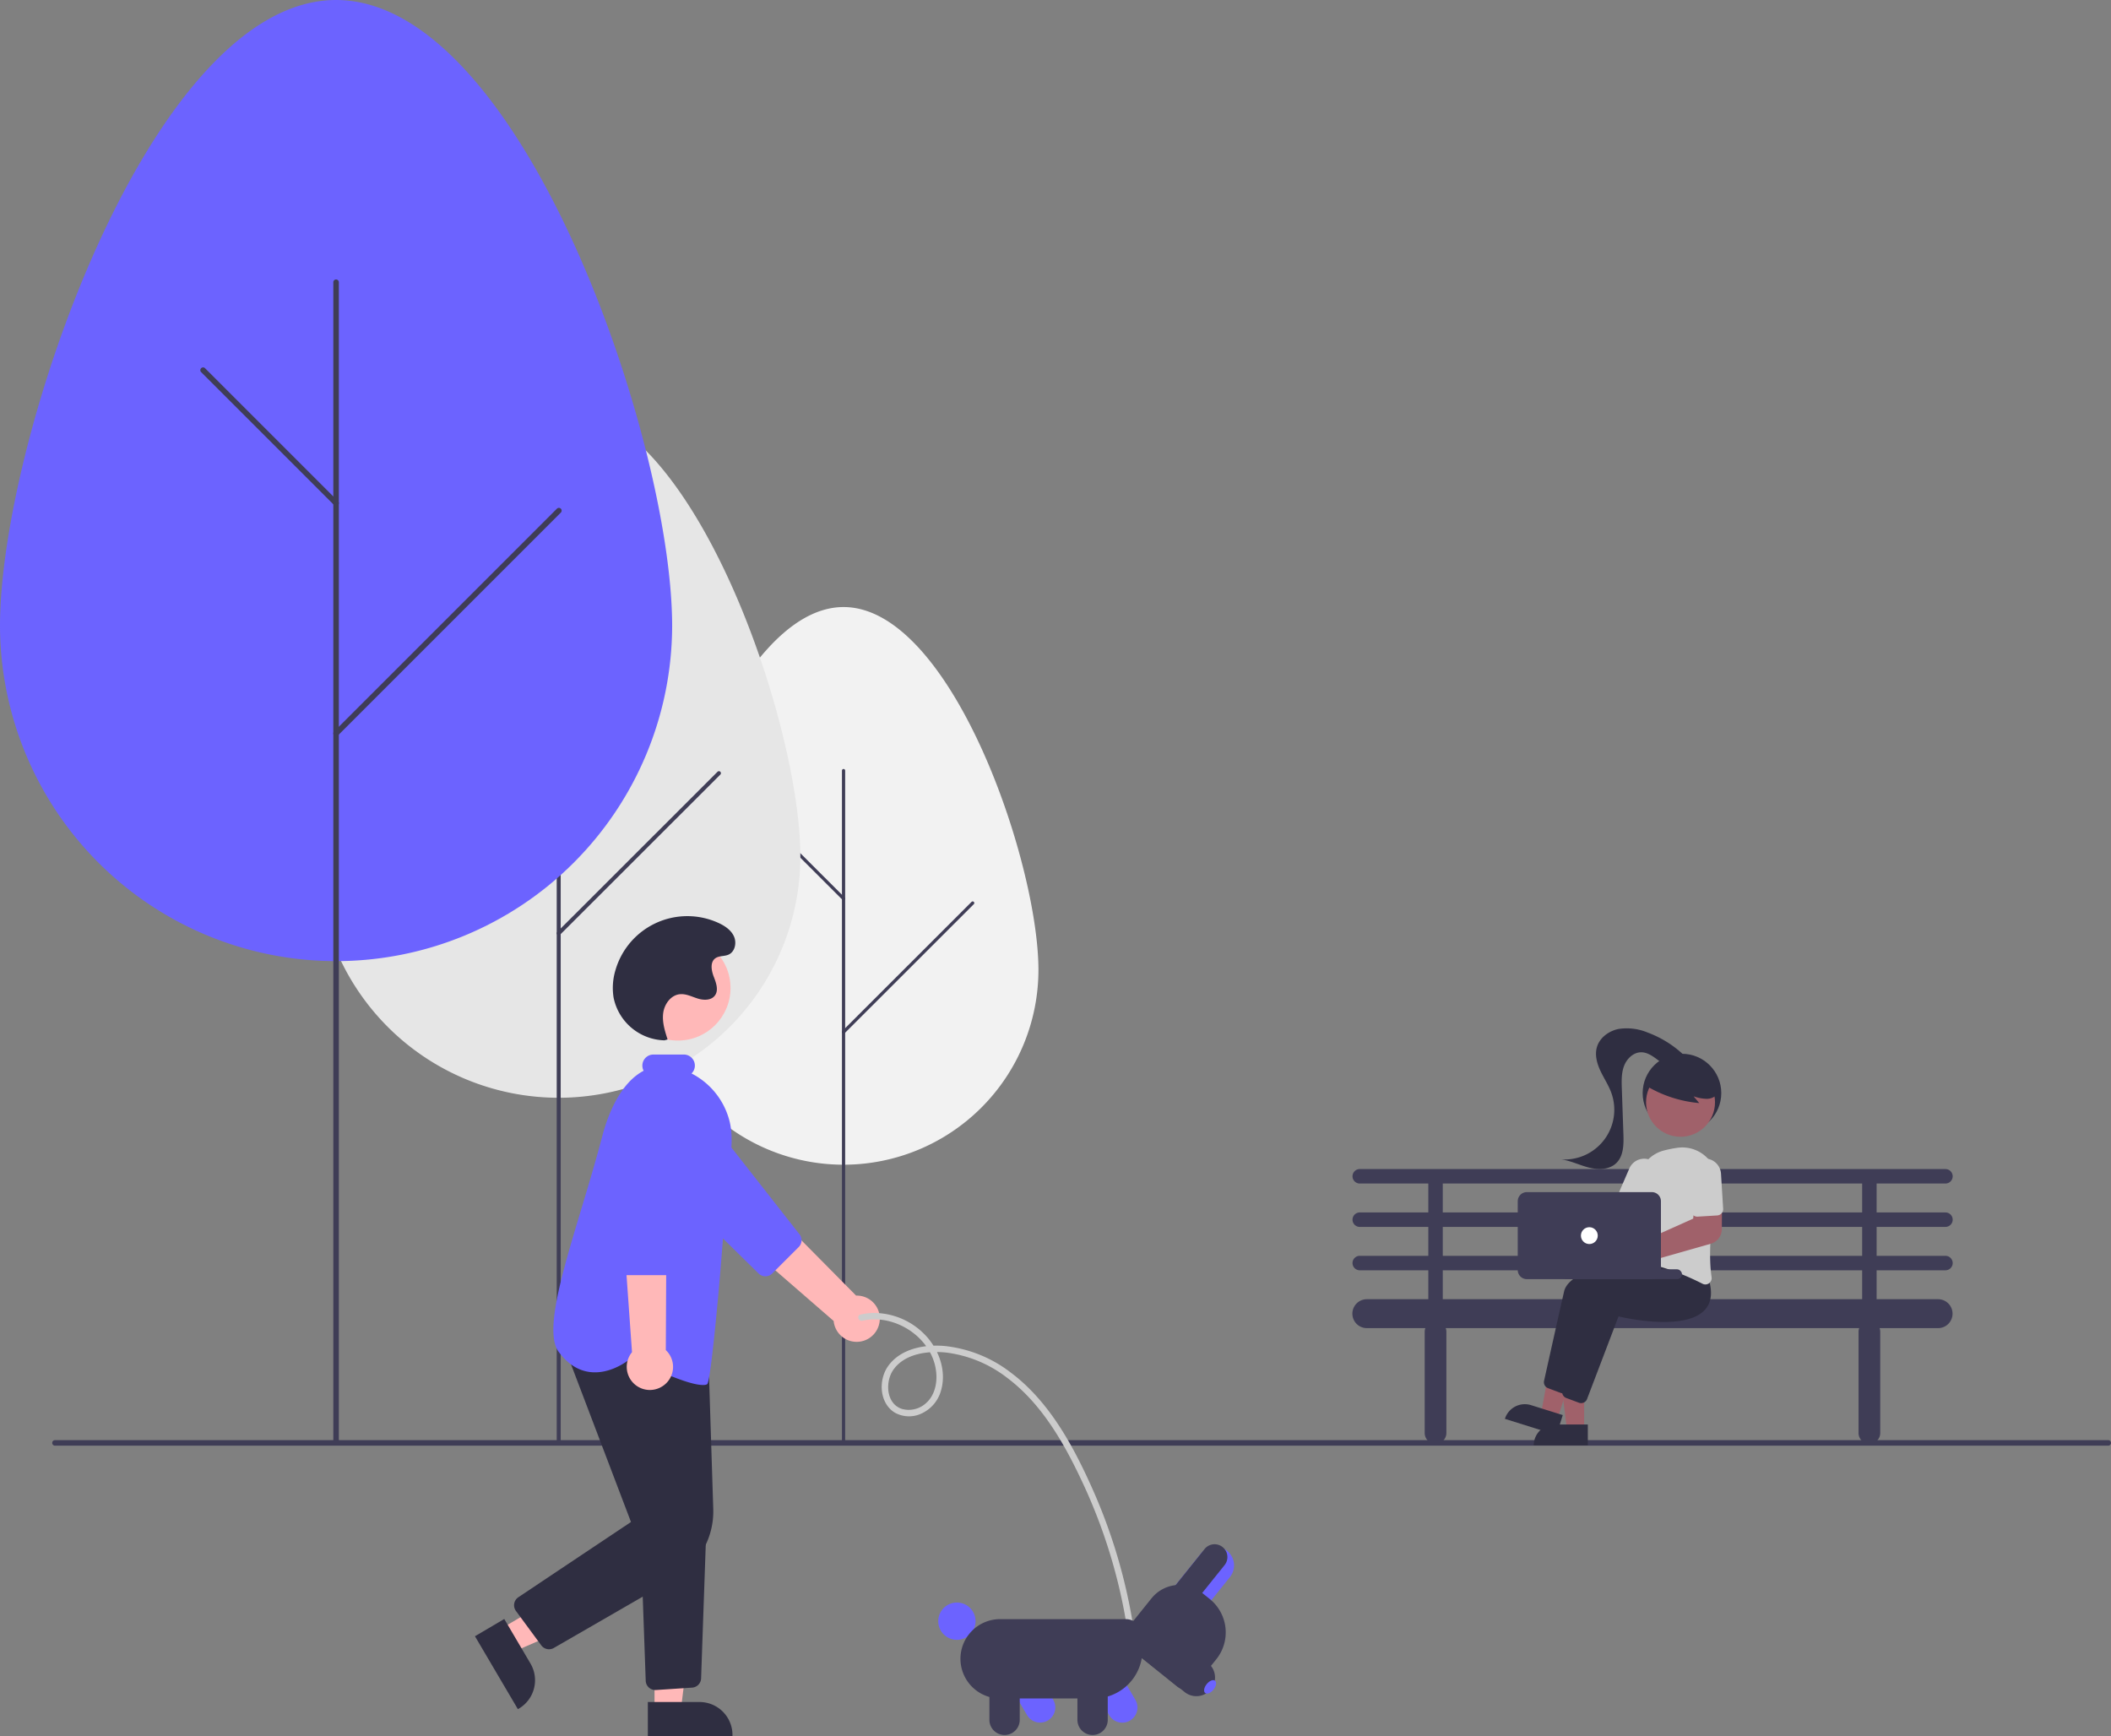 <svg height="628.236" viewBox="0 0 763.895 628.236" width="763.895" xmlns="http://www.w3.org/2000/svg"><rect x="0" y="0" width="763.895" height="628.236" fill="#808080" stroke="none"/><g transform="translate(-218.052 -135.882)"><path d="m452.781 486.844c0-38.922 31.574-131.281 70.522-131.281s70.522 92.36 70.522 131.281a70.522 70.522 0 0 1 -141.044 0z" fill="#f2f2f2"/><path d="m523.303 658.3a.58.58 0 0 1 -.58-.58v-242.972a.58.58 0 0 1 1.16 0v242.972a.58.58 0 0 1 -.58.58z" fill="#3f3d56"/><path d="m523.303 461.656a.578.578 0 0 1 -.41-.17l-27.912-27.893a.58.58 0 0 1 .82-.819l27.912 27.893a.579.579 0 0 1 -.41.989z" fill="#3f3d56"/><path d="m523.303 509.945a.58.58 0 0 1 -.41-.989l46.744-46.713a.58.58 0 0 1 .82.819l-46.744 46.713a.578.578 0 0 1 -.41.17z" fill="#3f3d56"/><path d="m332.781 445.692c0-48.264 39.152-162.791 87.448-162.791s87.448 114.527 87.448 162.791a87.448 87.448 0 0 1 -174.896 0z" fill="#e6e6e6"/><path d="m420.229 658.3a.719.719 0 0 1 -.719-.719v-301.289a.719.719 0 0 1 1.438 0v301.289a.719.719 0 0 1 -.719.719z" fill="#3f3d56"/><path d="m420.229 414.458a.717.717 0 0 1 -.508-.211l-34.612-34.588a.719.719 0 0 1 1.017-1.016l34.612 34.588a.719.719 0 0 1 -.508 1.227z" fill="#3f3d56"/><path d="m420.229 474.338a.719.719 0 0 1 -.508-1.227l57.964-57.925a.719.719 0 1 1 1.017 1.016l-57.964 57.925a.717.717 0 0 1 -.508.211z" fill="#3f3d56"/><path d="m218.052 362.427c0-67.165 54.448-226.546 121.614-226.546s121.614 159.38 121.614 226.546a121.614 121.614 0 0 1 -243.227 0z" fill="#6c63ff"/><g fill="#3f3d56"><path d="m339.666 658.3a1 1 0 0 1 -1-1v-419.284a1 1 0 1 1 2 0v419.284a1 1 0 0 1 -1 1z"/><path d="m339.666 318.961a.997.997 0 0 1 -.707-.293l-48.135-48.134a1 1 0 0 1 1.414-1.414l48.135 48.134a1 1 0 0 1 -.707 1.707z"/><path d="m339.666 402.291a1 1 0 0 1 -.707-1.707l80.61-80.61a1 1 0 1 1 1.414 1.414l-80.61 80.61a.997.997 0 0 1 -.707.293z"/><path d="m980.948 659.044h-743a1 1 0 0 1 0-2h743a1 1 0 0 1 0 2z"/><path d="m921.989 579.876a2.617 2.617 0 1 0 0-5.233h-24.858v-10.466h24.858a2.617 2.617 0 1 0 0-5.233h-211.944a2.617 2.617 0 0 0 0 5.233h24.858v10.466h-24.858a2.617 2.617 0 0 0 0 5.233h24.858v10.466h-24.858a2.617 2.617 0 0 0 0 5.233h24.858v10.466h-22.241a5.233 5.233 0 0 0 0 10.466h21.173a3.9 3.9 0 0 0 -.24 1.308v36.632a3.925 3.925 0 0 0 7.85 0v-36.632a3.9 3.9 0 0 0 -.24-1.308h149.626a3.9 3.9 0 0 0 -.24 1.308v36.632a3.925 3.925 0 0 0 7.85 0v-36.632a3.9 3.9 0 0 0 -.24-1.308h21.173a5.233 5.233 0 1 0 0-10.466h-22.241v-10.466h24.858a2.617 2.617 0 1 0 0-5.233h-24.858v-10.466zm-181.853-15.7h151.762v10.466h-151.762zm151.762 41.865h-151.762v-10.466h151.762zm0-15.7h-151.762v-10.466h151.762z"/></g><path d="m536.336 614.267a8.322 8.322 0 0 0 -8.488-9.529l-53.302-53.892-10.53 14.72 55.705 48.346a8.367 8.367 0 0 0 16.614.356z" fill="#ffb8b8"/><path d="m507.088 587.148-9.604 9.59a3.497 3.497 0 0 1 -4.908.02l-37.175-36.548a13.637 13.637 0 1 1 19.318-19.25l32.4 41.288a3.498 3.498 0 0 1 -.031 4.902z" fill="#6c63ff"/></g><circle cx="245.323" cy="357.534" fill="#ffb8b8" r="19.027"/><path d="m181.031 589.544 4.818 8.184 33.862-14.687-7.11-12.08z" fill="#ffb8b8"/><path d="m400.527 721.765 9.488 16.119 0.0.001a11.919 11.919 0 0 1 -4.226 16.318l-.334.196-15.534-26.391z" fill="#2f2e41" transform="translate(-218.052 -135.882)"/><path d="m236.852 619.03h9.498l4.518-36.634-14.017.001z" fill="#ffb8b8"/><g transform="translate(-218.052 -135.882)"><path d="m452.482 751.811 18.704-.001h.001a11.919 11.919 0 0 1 11.92 11.919v.387l-30.624.001z" fill="#2f2e41"/><path d="m416.721 732.717a3.481 3.481 0 0 1 -2.807-1.42l-9.16-12.44a3.486 3.486 0 0 1 .871-4.966l40.759-27.224-24.594-64.667 52.593 4.34 1.771 55.571a27.924 27.924 0 0 1 -13.979 25.118l-43.713 25.219a3.475 3.475 0 0 1 -1.742.468z" fill="#2f2e41"/><path d="m455.191 747.475a3.486 3.486 0 0 1 -3.477-3.362l-1.927-54.136 23.867-1.257-1.9 54.525a3.476 3.476 0 0 1 -3.253 3.357l-13.071.866c-.079.005-.158.008-.237.008z" fill="#2f2e41"/><path d="m472.47 637.091c-6.072 0-19.282-6.83-26.645-9.264-1.102.881-7.153 5.406-14.216 4.579-4.358-.511-8.195-2.978-11.404-7.333-7.086-9.617 7.205-45.168 15.795-78.073 3.614-13.842 11.866-28.003 25.858-24.965a26.782 26.782 0 0 1 20.21 19.66c1.617 6.583.226 14.327-.79 19.982a27.157 27.157 0 0 0 -.726 5.79c.499 3.988-4.732 66.539-6.513 69.21-.19.284-.738.413-1.569.413z" fill="#6c63ff"/><path d="m458.256 637.202a8.322 8.322 0 0 0 .729-12.74l.376-75.798-17.852 2.973 5.244 73.572a8.367 8.367 0 0 0 11.503 11.993z" fill="#ffb8b8"/><path d="m462.385 597.341h-19.229a3.497 3.497 0 0 1 -3.486-3.454l-.472-52.13a13.637 13.637 0 1 1 27.272.033l-.599 52.105a3.498 3.498 0 0 1 -3.486 3.446z" fill="#6c63ff"/><path d="m458.53 512.364a19.305 19.305 0 0 1 -18.44-15.45 22.211 22.211 0 0 1 .712-10.082 27.078 27.078 0 0 1 37.135-17.006c2.33 1.055 4.626 2.569 5.693 4.894s.399 5.574-1.935 6.62c-1.525.684-3.44.348-4.793 1.329-1.944 1.409-1.444 4.409-.575 6.648s1.85 4.948.395 6.858c-1.356 1.78-4.066 1.725-6.201 1.055s-4.242-1.792-6.468-1.563c-3.246.333-5.579 3.562-6.011 6.796s.585 6.468 1.588 9.573z" fill="#2f2e41"/><path d="m530.109 613.826c12.36-2.794 26.363 6.874 26.797 19.853.122 3.651-.948 7.485-3.757 9.968a9.245 9.245 0 0 1 -8.768 2.082c-5.769-1.929-6.077-9.968-2.983-14.262 4.191-5.814 12.492-6.807 19.08-6.115a45.212 45.212 0 0 1 22.131 9.217c12.859 9.69 21.047 24.54 27.674 38.889a196.071 196.071 0 0 1 14.687 46.155q.561 3.002 1.027 6.02a1.17 1.17 0 0 0 1.441.791 1.192 1.192 0 0 0 .791-1.441 198.66 198.66 0 0 0 -14.901-50.403c-6.939-15.55-15.687-31.679-29.604-42.057a47.206 47.206 0 0 0 -23.8-9.543c-7.299-.648-15.942.896-20.481 7.244-3.581 5.008-3.217 13.331 2.324 16.819a10.574 10.574 0 0 0 10.079.203 12.909 12.909 0 0 0 6.806-8.437c1.967-7.209-1.02-15.006-6.142-20.158a25.812 25.812 0 0 0 -18.168-7.64 22.877 22.877 0 0 0 -4.884.582c-1.459.33-.807 2.561.65 2.232z" fill="#ccc"/><path d="m589.716 756.571-7.681-13.114 9.471-5.547 7.681 13.114v0a5.488 5.488 0 0 1 -9.471 5.547z" fill="#6c63ff"/></g><circle cx="346.268" cy="586.677" fill="#6c63ff" r="6.754"/><path d="m619.434 756.571-7.681-13.114 9.471-5.547 7.681 13.114a5.488 5.488 0 0 1 -9.471 5.548z" fill="#6c63ff" transform="translate(-218.052 -135.882)"/><path d="m565.603 736.166a14.369 14.369 0 0 1 14.353-14.353h45.436a6.074 6.074 0 0 1 6.067 6.067v5.17a17.489 17.489 0 0 1 -17.47 17.47h-34.033a14.369 14.369 0 0 1 -14.353-14.353z" fill="#3f3d56" transform="translate(-218.052 -135.882)"/><path d="m576.081 758.263v-15.198h10.976v15.198a5.488 5.488 0 1 1 -10.976 0z" fill="#3f3d56" transform="translate(-218.052 -135.882)"/><path d="m607.93 758.263v-15.198h10.976v15.198a5.488 5.488 0 1 1 -10.976 0z" fill="#3f3d56" transform="translate(-218.052 -135.882)"/><path d="m652.587 698.134a6.754 6.754 0 0 1 10.533 8.459l-11.103 13.824-10.533-8.459z" fill="#6c63ff" transform="translate(-218.052 -135.882)"/><path d="m625.843 725.367 8.895-11.075a13.024 13.024 0 0 1 18.289-1.997l2.779 2.232a15.528 15.528 0 0 1 2.381 21.806l-7.328 9.124a4.876 4.876 0 0 1 -6.847.747l-17.42-13.991a4.876 4.876 0 0 1 -.748-6.847z" fill="#3f3d56" transform="translate(-218.052 -135.882)"/><path d="m653.909 696.489a4.644 4.644 0 1 1 7.241 5.816l-12.424 15.47-7.241-5.816z" fill="#3f3d56" transform="translate(-218.052 -135.882)"/><path d="m636.11 722.347 19.09 15.332a6.754 6.754 0 1 1 -8.459 10.533l-19.09-15.332z" fill="#3f3d56" transform="translate(-218.052 -135.882)"/><ellipse cx="655.82" cy="746.684" fill="#6c63ff" rx="2.85" ry="1.583" transform="matrix(.626 -.78 .78 .626 -555.067 654.56)"/><circle cx="608.643" cy="395.571" fill="#2f2e41" r="14.224"/><path d="m573.245 517.272-6.228-.001-2.963-24.022h9.192z" fill="#a0616a"/><path d="m562.569 515.492h12.011a0 0 0 0 1 0 0v7.563a0 0 0 0 1 0 0h-19.574a0 0 0 0 1 0 0 7.563 7.563 0 0 1 7.563-7.563z" fill="#2f2e41"/><path d="m563.523 513.796-5.942-1.865 4.365-23.808 8.77 2.752z" fill="#a0616a"/><path d="m770.687 645.275h12.011a0 0 0 0 1 0 0v7.563a0 0 0 0 1 0 0h-19.574a0 0 0 0 1 0 0 7.563 7.563 0 0 1 7.563-7.563z" fill="#2f2e41" transform="matrix(.954 .299 -.299 .954 11.746 -337.528)"/><path d="m783.602 640.093a2.267 2.267 0 0 1 -.799-.145l-4.582-1.718a2.294 2.294 0 0 1 -1.43-2.633c1.154-5.187 5.085-22.845 7.238-32.317 2.553-11.235 39.799-13.322 41.383-13.406l.13-.007 4.19 5.265c1.514 4.866 1.034 8.662-1.426 11.282-7.179 7.644-28.615 2.901-31.171 2.3l-11.393 29.907a2.293 2.293 0 0 1 -2.14 1.472z" fill="#2f2e41" transform="translate(-218.052 -135.882)"/><path d="m790.206 643.649a2.267 2.267 0 0 1 -.799-.145l-4.582-1.718a2.294 2.294 0 0 1 -1.43-2.633c1.154-5.187 5.085-22.845 7.238-32.317 2.553-11.235 39.799-13.322 41.383-13.406l.13-.007 4.19 5.265c1.514 4.866 1.034 8.662-1.426 11.282-7.179 7.643-28.614 2.901-31.171 2.3l-11.393 29.907a2.293 2.293 0 0 1 -2.14 1.472z" fill="#2f2e41" transform="translate(-218.052 -135.882)"/><path d="m776.95 570.486a5.346 5.346 0 0 1 .45.712l25.055 2.64 3.607-4.945 8.174 4.468-7.084 12-30.728-7.835a5.332 5.332 0 1 1 .527-7.039z" fill="#a0616a" transform="translate(-218.052 -135.882)"/><path d="m835.174 600.703a2.286 2.286 0 0 1 -1.041-.255c-5.01-2.547-14.766-6.959-23.813-7.883a2.231 2.231 0 0 1 -1.573-.889 2.295 2.295 0 0 1 -.424-1.783c.816-4.519 2.689-16.026 2.448-25.248a12.495 12.495 0 0 1 9.44-12.43 40.572 40.572 0 0 1 5.036-.993 12.596 12.596 0 0 1 14 14.611c-1.613 9.557-3.24 22.906-1.826 32.224a2.29 2.29 0 0 1 -.924 2.209 2.25 2.25 0 0 1 -1.324.436z" fill="#ccc" transform="translate(-218.052 -135.882)"/><path d="m811.235 576.394a2.284 2.284 0 0 1 -.908-.19l-6.527-2.825a2.289 2.289 0 0 1 -1.19-3.006l5.045-11.655a5.842 5.842 0 1 1 10.723 4.641l-5.045 11.655a2.291 2.291 0 0 1 -2.099 1.38z" fill="#ccc" transform="translate(-218.052 -135.882)"/><circle cx="608.123" cy="398.899" fill="#a0616a" r="12.477"/><path d="m813.474 528.65a45.005 45.005 0 0 0 19.47 6.415l-2.052-2.459a15.082 15.082 0 0 0 4.659.925 5.102 5.102 0 0 0 4.159-1.947 4.746 4.746 0 0 0 .318-4.384 8.989 8.989 0 0 0 -2.828-3.536 16.835 16.835 0 0 0 -15.669-2.8 10.062 10.062 0 0 0 -4.68 3.002c-1.183 1.459-3.46 2.759-2.854 4.537z" fill="#2f2e41" transform="translate(-218.052 -135.882)"/><path d="m828.274 518.581a38.347 38.347 0 0 0 -13.951-9.022 19.629 19.629 0 0 0 -10.569-1.312c-3.526.71-6.86 3.149-7.844 6.608-.804 2.829.026 5.874 1.274 8.537s2.915 5.132 3.924 7.894a18.018 18.018 0 0 1 -18.13 24.162c3.464.465 6.657 2.092 10.044 2.959s7.383.808 9.899-1.618c2.662-2.567 2.716-6.74 2.587-10.436l-.574-16.482c-.098-2.802-.181-5.694.83-8.309s3.412-4.905 6.215-4.881c2.125.018 4.005 1.305 5.709 2.575s3.508 2.624 5.624 2.813 4.533-1.377 4.375-3.496" fill="#2f2e41" transform="translate(-218.052 -135.882)"/><path d="m805.199 597.498a5.59 5.59 0 1 1 2.155-10.751h0a5.368 5.368 0 0 1 .666.338l22.729-10.204.638-6.164 9.797-.262-.065 10.263a5.527 5.527 0 0 1 -3.993 5.254l-26.58 7.566a5.208 5.208 0 0 1 -.182.518 5.611 5.611 0 0 1 -5.165 3.444z" fill="#a0616a" transform="translate(-218.052 -135.882)"/><path d="m840.354 575.484a2.284 2.284 0 0 1 -.895.242l-7.099.436a2.289 2.289 0 0 1 -2.422-2.141l-.779-12.676a5.842 5.842 0 1 1 11.662-.717l.779 12.676a2.291 2.291 0 0 1 -1.246 2.18z" fill="#ccc" transform="translate(-218.052 -135.882)"/><rect fill="#3f3d56" height="3.556" rx="1.778" transform="matrix(-1 0 0 -1 1391.668 1058.121)" width="43.688" x="783.016" y="595.223"/><path d="m767.268 595.477v-24.892a3.306 3.306 0 0 1 3.302-3.302h45.212a3.306 3.306 0 0 1 3.302 3.302v24.892a3.306 3.306 0 0 1 -3.302 3.302h-45.212a3.306 3.306 0 0 1 -3.302-3.302z" fill="#3f3d56" transform="translate(-218.052 -135.882)"/><circle cx="575.124" cy="447.149" fill="#fff" r="3.048"/><path d="m465.5 525.5h-11a4 4 0 0 1 0-8h11a4 4 0 0 1 0 8z" fill="#6c63ff" transform="translate(-218.052 -135.882)"/></svg>